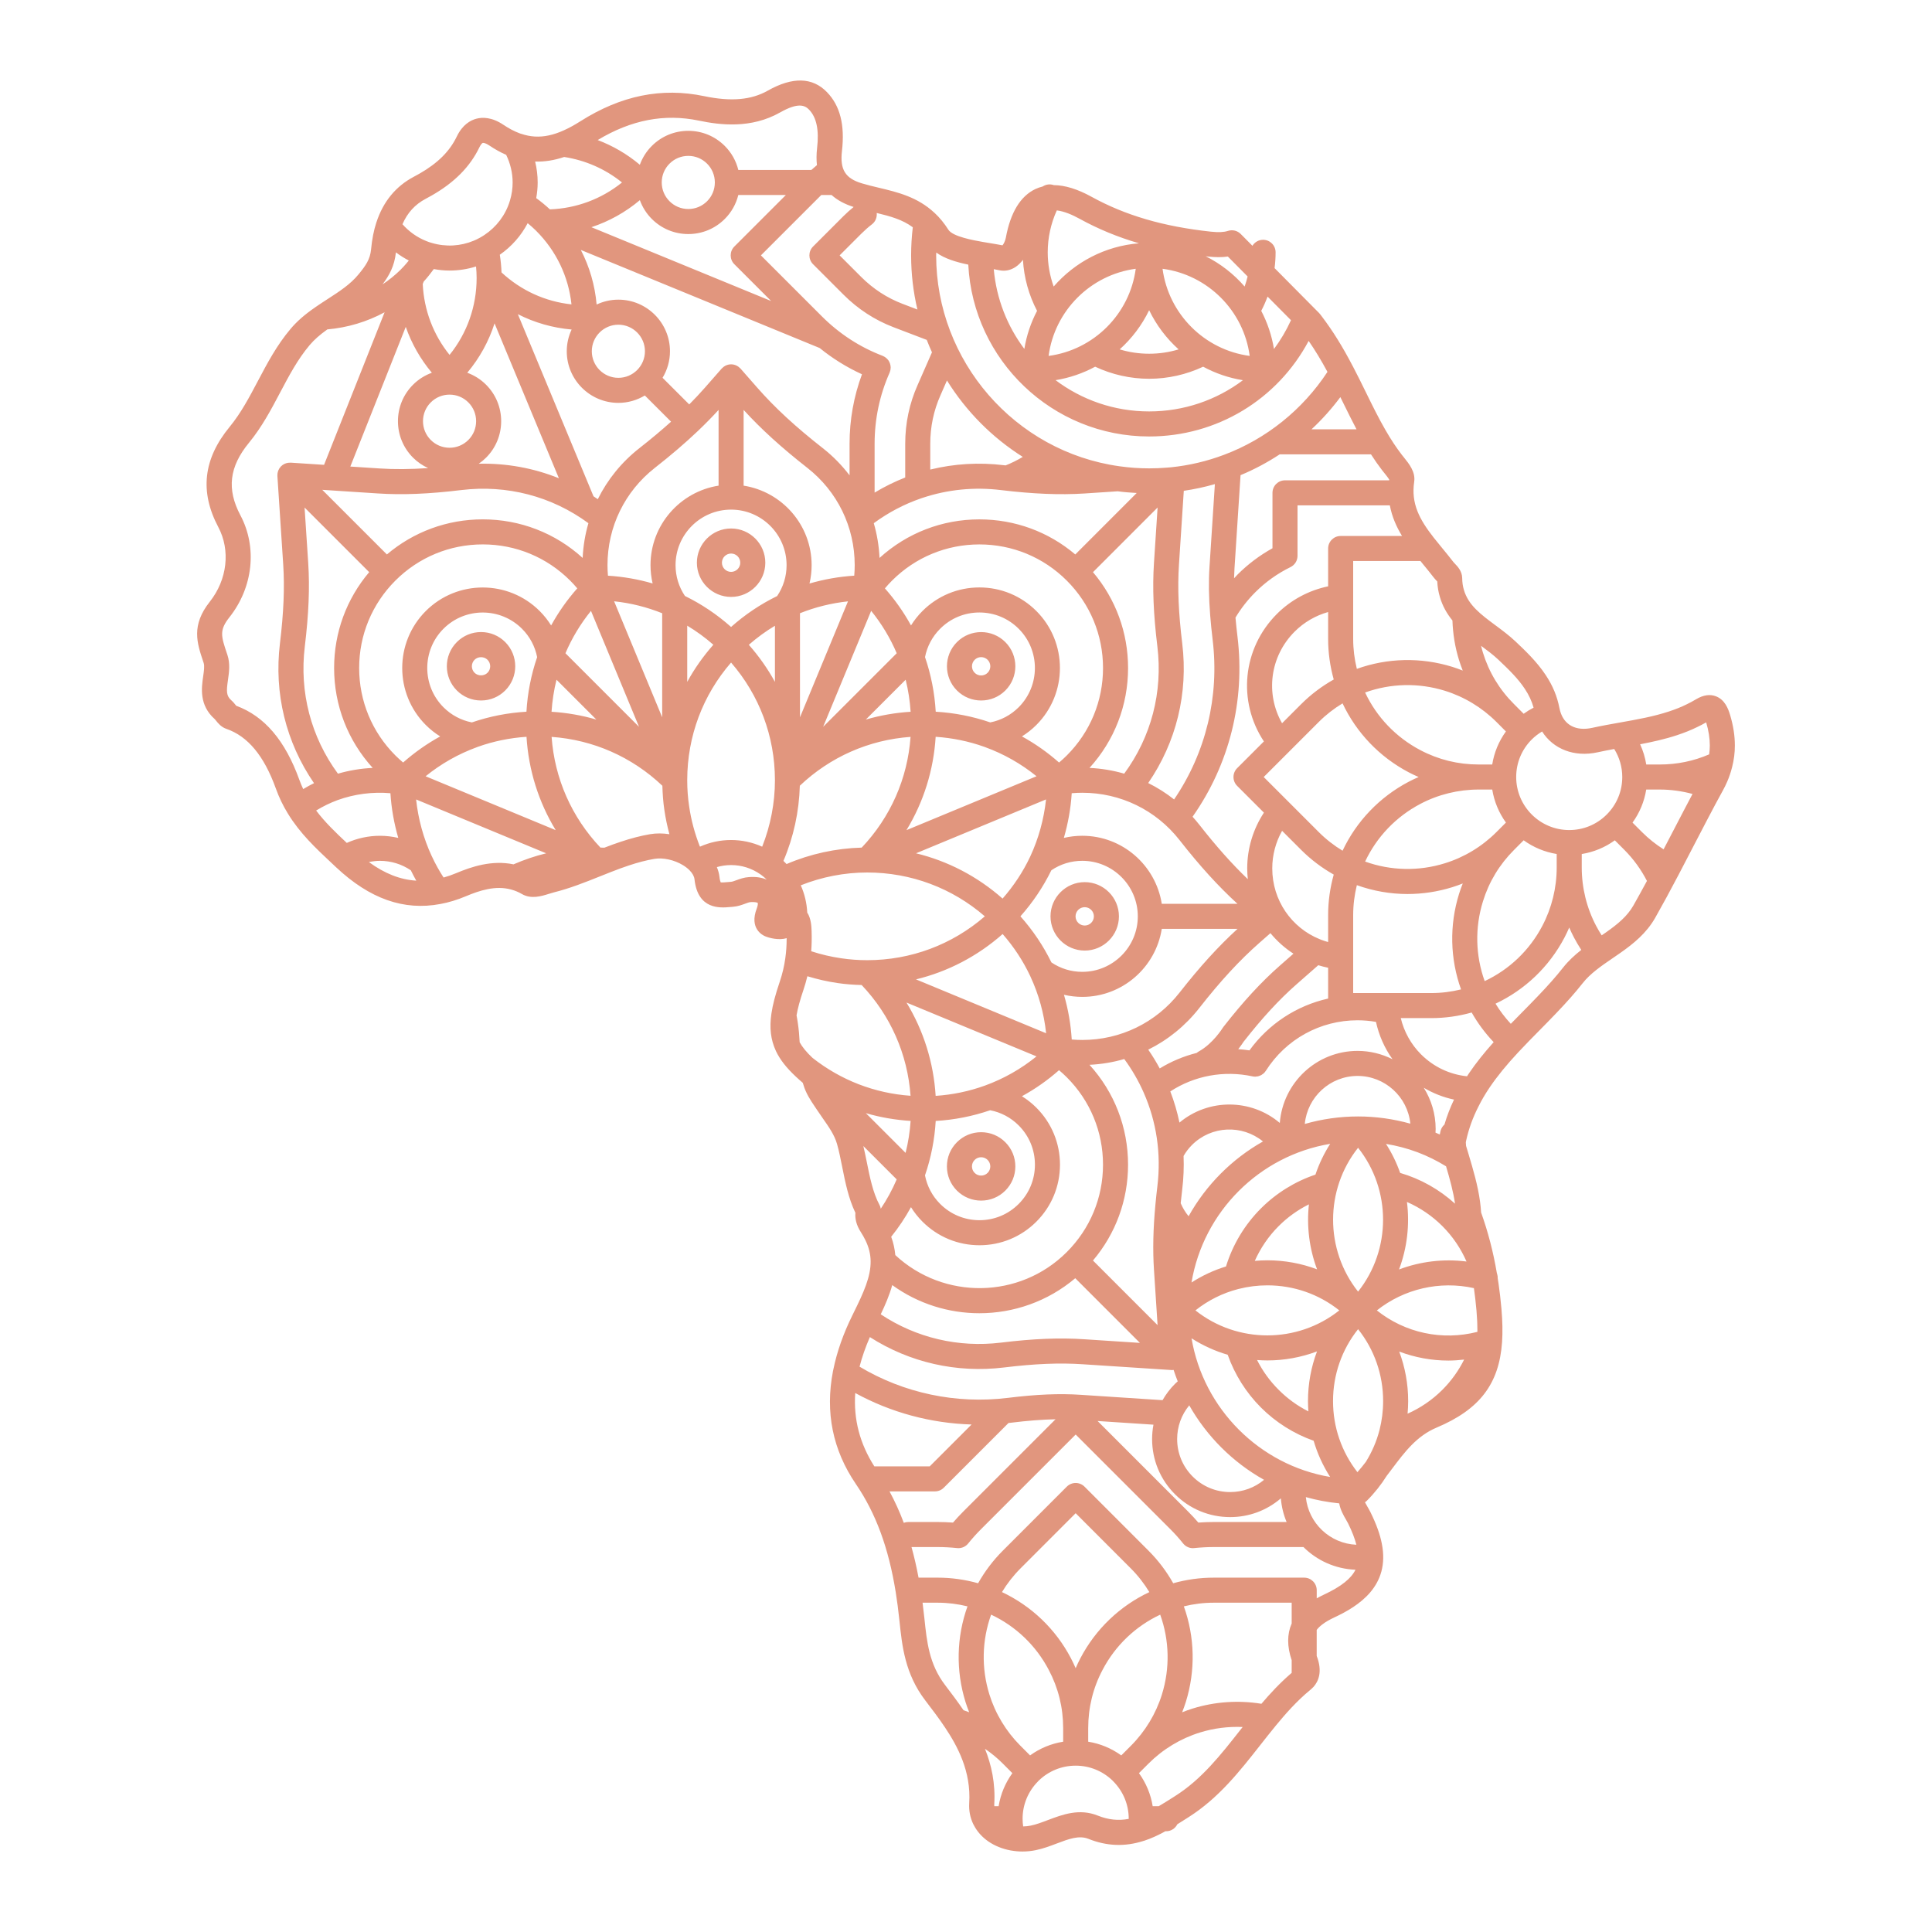 <?xml version="1.0" encoding="utf-8"?>
<!-- Generator: Adobe Illustrator 23.0.3, SVG Export Plug-In . SVG Version: 6.00 Build 0)  -->
<svg version="1.1" id="Capa_1" xmlns="http://www.w3.org/2000/svg" xmlns:xlink="http://www.w3.org/1999/xlink" x="0px" y="0px"
	 viewBox="0 0 1200 1200" enable-background="new 0 0 1200 1200" xml:space="preserve">
<path fill="#E1967E" d="M609.396,745.719c5.442,0,10.885-2.069,15.027-6.211c4.015-4.014,6.227-9.351,6.227-15.029
	c0-5.678-2.213-11.015-6.228-15.029c-4.012-4.01-9.349-6.221-15.026-6.221s-11.013,2.211-15.027,6.225
	c-4.014,4.01-6.225,9.348-6.225,15.026c0,5.678,2.211,11.015,6.227,15.032C598.513,743.649,603.955,745.722,609.396,745.719z
	 M605.367,720.451c1.077-1.077,2.508-1.668,4.029-1.668c1.522,0,2.952,0.591,4.027,1.668c0.002,0,0.002,0,0.003,0.003
	c1.075,1.073,1.668,2.501,1.668,4.024c0,1.523-0.594,2.954-1.669,4.031c-2.221,2.221-5.838,2.221-8.056,0
	c-1.077-1.077-1.669-2.508-1.669-4.031C603.7,722.956,604.292,721.528,605.367,720.451z M694.989,569.166
	c0-11.721-9.533-21.254-21.252-21.254c-11.719,0-21.252,9.533-21.252,21.254s9.533,21.254,21.252,21.254
	C685.456,590.42,694.989,580.887,694.989,569.166z M668.04,569.166c0-3.143,2.555-5.698,5.697-5.698
	c3.141,0,5.697,2.555,5.697,5.698c0,3.143-2.555,5.698-5.697,5.698C670.595,574.865,668.04,572.309,668.04,569.166z
	 M594.383,398.822c-8.287,8.284-8.287,21.77,0,30.054c4.142,4.145,9.586,6.215,15.027,6.215c5.442,0,10.885-2.069,15.027-6.215
	c8.287-8.284,8.287-21.77,0-30.054C616.153,390.531,602.667,390.531,594.383,398.822z M613.439,417.878
	c-2.221,2.221-5.837,2.221-8.058,0s-2.221-5.837,0-8.058c1.111-1.111,2.571-1.664,4.029-1.664s2.918,0.554,4.029,1.664
	C615.66,412.042,615.66,415.657,613.439,417.878z M454.098,328.255c-11.719,0-21.252,9.533-21.252,21.254
	c0,11.717,9.533,21.25,21.252,21.25c11.719,0,21.252-9.533,21.252-21.25C475.35,337.788,465.817,328.255,454.098,328.255z
	 M454.098,355.204c-3.141,0-5.697-2.555-5.697-5.695c0-3.143,2.555-5.698,5.697-5.698s5.697,2.555,5.697,5.698
	C459.794,352.648,457.239,355.204,454.098,355.204z M298.779,392.584c-5.676,0-11.013,2.211-15.029,6.225
	c-8.282,8.287-8.282,21.767,0,30.054c0,0,0,0,0.002,0c4.014,4.014,9.351,6.225,15.027,6.225c5.678,0,11.015-2.211,15.027-6.225
	c8.288-8.284,8.288-21.77,0.002-30.054C309.794,394.795,304.457,392.584,298.779,392.584z M302.806,417.865
	c-2.15,2.15-5.904,2.154-8.055,0c-2.221-2.221-2.221-5.837-0.002-8.058c2.154-2.157,5.904-2.154,8.058,0
	C305.029,412.028,305.029,415.643,302.806,417.865z M1075.859,476.43c1.106-4.381,1.71-8.808,1.69-13.378
	c0-6.046-0.942-12.17-2.866-18.685c-1.279-4.412-3.437-9.749-8.811-11.856c-3.776-1.479-7.974-0.854-12.463,1.847
	c-2.115,1.263-4.016,2.285-5.963,3.197c-3.15,1.563-6.664,2.974-10.742,4.321c-9.663,3.193-19.696,4.973-30.318,6.856
	c-5.703,1.009-11.601,2.056-17.416,3.339c-10.051,2.22-17.498-1.711-19.944-10.474c-0.002-0.005-0.002-0.01-0.003-0.015
	c-0.003-0.01-0.01-0.019-0.013-0.029c0,0,0-0.001-0.001-0.002c-0.145-0.533-0.299-1.084-0.419-1.769
	c-1.389-7.278-4.179-13.993-8.507-20.481c-5.484-8.328-12.818-15.265-18.712-20.839c-3.97-3.754-8.316-6.978-12.521-10.097
	c-9.049-6.711-16.864-12.507-19.598-21.993c-0.682-2.269-1.026-4.659-1.055-7.379c-0.081-4.253-2.834-7.119-4.48-8.831
	c-0.307-0.321-0.628-0.625-0.871-0.945c-0.063-0.081-0.125-0.162-0.191-0.24c-0.052-0.068-0.108-0.138-0.165-0.209
	c-2.157-2.812-4.429-5.577-6.703-8.338c-1.771-2.154-3.543-4.304-5.253-6.481c-8.981-11.447-14.146-21.247-12.146-34.723
	c0.9-6.117-3.19-11.174-6.476-15.238c-0.439-0.543-0.864-1.067-1.249-1.566c-3.423-4.436-6.74-9.456-10.139-15.353
	c-4.264-7.376-8.058-15.107-12.073-23.289c-2.577-5.253-5.192-10.58-7.992-15.934c-0.066-0.128-0.137-0.253-0.211-0.378
	c-6.316-12.136-12.406-21.939-19.218-30.912l-1.141-1.489c-0.186-0.24-0.385-0.466-0.596-0.679l-2.681-2.703
	c-0.042-0.042-0.082-0.084-0.125-0.126l-24.816-25.027c0.407-3.246,0.635-6.523,0.635-9.821c0-4.294-3.482-7.778-7.778-7.778
	c-2.806,0-5.243,1.501-6.611,3.728l-7.272-7.333c-2.079-2.096-5.158-2.832-7.962-1.911c-2.479,0.82-5.837,0.969-10.519,0.479
	c-29.595-3.197-53.195-10.1-74.275-21.723c-8.635-4.751-16.45-7.147-23.37-7.192c-2.344-0.84-4.889-0.475-6.896,0.858
	c-1.542,0.392-3.048,0.877-4.478,1.554c-9.324,4.422-15.507,14.573-18.379,30.166c-0.397,2.157-1.374,3.95-2.09,4.821
	c-2.623-0.516-5.418-0.979-8.269-1.452l-3.977-0.665c-5.58-0.982-18.648-3.285-21.355-7.555c-2.508-3.973-5.389-7.491-8.552-10.441
	c-0.015-0.014-0.03-0.024-0.045-0.038c-0.028-0.026-0.059-0.048-0.088-0.073c-10.561-9.827-22.736-12.742-34.513-15.549
	c-3.639-0.868-7.074-1.688-10.483-2.711c-10.382-3.096-13.751-8.547-12.438-20.096c1.885-16.207-1.158-28.167-9.28-36.539
	c-8.996-9.337-21.353-9.675-36.754-0.989c-10.293,5.847-22.869,6.941-39.576,3.437c-26.451-5.516-51.605-0.405-76.895,15.63
	c-14.531,9.216-25.482,11.548-36.597,7.805c-0.184-0.061-0.371-0.115-0.562-0.162c-0.181-0.057-0.37-0.122-0.584-0.203
	c-3.285-1.225-6.642-2.988-9.972-5.236c-7.307-4.945-13.248-4.79-16.941-3.791c-3.55,0.959-8.524,3.649-12.057,11.008
	c-4.459,9.263-11.873,16.626-23.259,23.127c-1.151,0.641-2.338,1.286-3.438,1.887c-11.211,5.917-19.01,15.422-23.199,28.209
	c-0.015,0.04-0.03,0.079-0.044,0.12c-0.027,0.084-0.063,0.16-0.09,0.244c-1.571,4.854-2.621,10.235-3.212,16.447
	c-0.619,6.427-3.354,10.181-7.786,15.596c-5.074,6.208-11.91,10.63-19.147,15.309c-2.528,1.637-5.062,3.278-7.503,4.973
	c-0.119,0.081-0.215,0.159-0.333,0.241c-0.001,0.001-0.003,0.002-0.004,0.003c-6.522,4.501-11.25,8.634-15.245,13.361
	c-8.556,10.134-14.516,21.423-20.28,32.34c-5.413,10.249-10.524,19.927-17.529,28.468c-16.401,19.917-18.72,40.286-7.087,62.273
	c7.67,14.448,5.599,32.654-5.276,46.383c-11.635,14.685-7.962,25.615-4.075,37.191l0.262,0.78c0.636,1.921,0.186,5.04-0.292,8.348
	c-1.031,7.147-2.591,17.952,7.202,26.604c0.279,0.267,0.518,0.604,0.773,0.925c1.276,1.597,3.202,4.01,6.463,5.121
	c13.329,4.605,23.367,16.71,30.681,36.988c1.98,5.536,4.448,10.671,7.531,15.677c7.503,12.281,17.341,21.504,26.856,30.422
	l3.04,2.853c20.915,19.664,42.121,27.114,64.761,22.834c5.195-0.945,10.524-2.566,15.834-4.807
	c8.493-3.578,18.482-6.876,28.233-4.152c2.287,0.618,4.498,1.543,6.544,2.731c5.781,3.383,12.219,1.367,16.913-0.108
	c1.031-0.321,2.056-0.648,3.038-0.895c10.029-2.505,19.53-6.309,28.718-9.989c2.252-0.901,4.502-1.803,6.775-2.69
	c4.255-1.671,7.702-2.93,10.897-3.98c5.734-1.921,10.953-3.274,15.947-4.132c5.411-0.925,12.416,0.614,17.812,3.902
	c1.63,1.006,3.004,2.073,4.076,3.167c1.845,1.89,2.883,3.788,3.084,5.631c2.052,19.019,16.099,17.753,22.098,17.203l1.806-0.152
	c2.927-0.219,5.475-1.161,7.525-1.914c1.251-0.463,2.544-0.938,3.352-0.992c2.969-0.226,4.313,0.358,4.493,0.5
	c0.098,0.233,0.199,1.36-0.604,3.447c-4.758,12.403,3.533,16.578,5.182,17.267c2.456,1.047,8.424,2.664,13.388,1.192
	c0,4.375-0.273,8.436-0.832,12.352c-0.675,4.983-1.808,9.79-3.464,14.695c-2.792,8.254-4.385,14.35-5.165,19.738
	c-1.328,8.914-0.453,16.283,2.745,23.189c0.022,0.052,0.042,0.103,0.065,0.154c0.015,0.031,0.026,0.063,0.041,0.095
	c2.491,5.222,6.394,10.225,12.259,15.718c1.317,1.246,2.756,2.532,4.361,3.899c0.069,0.303,0.201,0.581,0.282,0.88
	c0.04,0.112,0.063,0.229,0.109,0.339c1.471,5.151,4.481,9.721,6.994,13.421c0.488,0.719,0.959,1.414,1.401,2.093
	c1.187,1.809,2.434,3.592,3.681,5.374c3.718,5.31,7.231,10.33,8.789,15.826c1.252,4.392,2.209,9.189,3.222,14.266
	c1.921,9.614,3.899,19.529,8.21,28.562c-0.289,3.244,0.38,7.363,3.433,12.058c1.065,1.657,1.984,3.287,2.762,4.897
	c0.008,0.016,0.016,0.032,0.023,0.047c2.123,4.333,3.185,8.588,3.242,13.002c0.113,9.702-4.323,19.438-10.588,32.104l-0.071,0.145
	c-0.004,0.008-0.008,0.015-0.011,0.023l-0.732,1.496c-5.625,11.415-9.49,22.492-11.699,33.226c-0.132,0.434-0.231,0.868-0.285,1.31
	c-4.929,25.492-0.203,48.986,14.227,70.14c12.431,18.253,20.295,39.594,24.743,67.168c0.851,5.29,1.614,11.147,2.329,17.888
	c1.595,15.397,3.406,32.85,16.011,49.316c4.353,5.678,8.571,11.245,12.352,16.933c7.616,11.437,16.2,27.097,14.956,46.862
	c-0.28,4.618,0.567,9.017,2.517,13.071c0.118,0.246,0.248,0.486,0.39,0.712c4.151,8.017,12.421,13.692,22.864,15.633
	c0.024,0.004,0.048,0.005,0.072,0.01c0.08,0.014,0.16,0.021,0.241,0.032c2.323,0.403,4.658,0.616,6.991,0.616
	c2.731,0,5.459-0.273,8.159-0.824c4.603-0.922,8.919-2.555,13.091-4.135c7.447-2.822,13.879-5.263,19.723-2.903
	c11.43,4.568,22.603,4.976,34.115,1.31c0.097-0.023,0.19-0.054,0.285-0.081c0.106-0.035,0.211-0.056,0.317-0.091
	c4.129-1.347,8.361-3.264,13.092-5.87h0.463c3.049,0,5.661-1.772,6.936-4.327c2.037-1.262,4.052-2.543,6.028-3.805l1.131-0.722
	c18.568-11.808,31.671-28.491,44.342-44.628c3.232-4.115,6.465-8.234,9.79-12.268c5.437-6.606,12.804-15.11,21.448-22.172
	c0.474-0.368,0.883-0.8,1.298-1.224c0.124-0.115,0.251-0.224,0.367-0.346c0.051-0.057,0.118-0.102,0.168-0.159
	c3.025-3.357,5.794-9.453,1.998-19.216v-16.186c0.933-1.236,2.202-2.452,3.853-3.659c1.772-1.337,4.086-2.674,7.035-4.064
	c15.211-7.089,34.823-19.556,29.555-45.843c-1.095-5.749-3.393-12.126-7.033-19.525c-0.564-1.138-1.246-2.319-1.944-3.514
	c-0.434-0.742-1.029-1.762-1.49-2.665c0.431-0.285,0.837-0.613,1.208-0.984c4.739-4.738,8.844-9.937,12.322-15.475
	c1.121-1.458,2.232-2.925,3.34-4.398c7.881-10.468,15.326-20.356,27.622-25.527c26.687-11.231,38.847-27.097,40.659-53.057
	c0.424-6.12,0.295-12.949-0.393-20.893c-0.48-5.424-1.068-10.512-1.77-15.323c-0.167-1.145-0.349-2.271-0.53-3.399
	c0.019-0.85-0.048-1.699-0.304-2.514c-0.074-0.305-0.176-0.601-0.254-0.906c-2.246-13.147-5.438-25.446-9.762-37.528
	c-0.125-2.069-0.339-4.27-0.657-6.704c-1.36-10.104-4.259-19.846-7.103-29.413c-0.552-1.742-1.079-3.48-1.58-5.222l-0.154-2.15
	c0.005-0.034,0.01-0.071,0.015-0.105c0.037-0.257,0.068-0.516,0.133-0.814c1.639-7.447,4.113-14.357,7.611-21.22
	c1.992-4.048,4.326-8.031,7.128-12.166c4.686-6.893,10.326-13.814,17.75-21.78c4.208-4.513,8.667-9.03,12.98-13.402
	c3.501-3.548,7-7.096,10.416-10.681c6.763-7.052,12.019-13.01,16.54-18.756c4.75-6.036,11.535-10.674,18.719-15.583
	c1.597-1.094,3.193-2.184,4.768-3.291c7.943-5.573,16.052-12.062,21.556-21.72c4.763-8.422,9.472-17.088,14.389-26.479
	c2.959-5.624,5.884-11.272,8.809-16.923c2.883-5.567,5.766-11.137,8.694-16.703c4.002-7.67,7.131-13.527,10.141-18.979
	c1.025-1.853,1.946-3.737,2.706-5.523c1.312-2.997,2.275-5.996,3.038-9.014C1075.856,476.444,1075.857,476.437,1075.859,476.43z
	 M1041.585,456.649c4.777-1.58,8.953-3.264,12.61-5.081c1.772-0.827,3.595-1.779,5.541-2.893c0.005,0.02,0.01,0.041,0.017,0.061
	c1.507,5.104,2.24,9.79,2.24,14.32c0,0.013,0,0.027,0,0.04c0.009,1.842-0.158,3.654-0.409,5.456
	c-9.638,4.168-19.945,6.292-30.702,6.292h-8.359c-0.707-4.35-1.979-8.579-3.816-12.559
	C1026.338,460.831,1034.042,459.139,1041.585,456.649z M992.321,467.262c3.378-0.744,6.837-1.405,10.295-2.041
	c3.231,5.171,5.002,11.2,5.002,17.397c0,8.801-3.426,17.075-9.65,23.296c-6.218,6.222-14.49,9.648-23.293,9.648
	c-18.165,0-32.944-14.779-32.944-32.944c0-8.791,3.423-17.06,9.638-23.28c0.005-0.005,0.01-0.011,0.015-0.016
	c1.933-1.935,4.113-3.593,6.439-4.982C964.738,465.26,977.814,470.456,992.321,467.262z M561.356,945.851
	c-2.566-6.884-5.537-13.344-8.858-19.522h28.2c2.063,0,4.041-0.82,5.499-2.279l40.217-40.217c0.476-0.054,0.952-0.085,1.428-0.143
	c10.374-1.283,19.468-1.99,27.763-2.152l-57.169,57.167c-2.311,2.312-4.461,4.625-6.508,7.001c-3.231-0.24-6.421-0.361-9.528-0.361
	h-18.354C563.095,945.344,562.197,945.539,561.356,945.851z M540.295,830.493c24.656,15.773,53.889,22.474,83.354,18.869
	c19.073-2.329,34.595-2.967,48.847-1.998l55.101,3.595c0.169,0.01,0.338,0.017,0.506,0.017c0.285,0,0.562-0.052,0.843-0.083
	c0.781,2.396,1.64,4.757,2.565,7.087c-0.574,0.521-1.165,1.015-1.717,1.567c-3.059,3.058-5.614,6.477-7.72,10.125l-50.787-3.329
	c-13.115-0.895-27.528-0.294-45.348,1.907c-32.091,3.94-64.564-2.941-92.055-19.384C535.414,842.905,537.55,836.785,540.295,830.493
	z M546.312,748.487c-4.127-7.646-6.068-17.375-7.947-26.783c-0.654-3.274-1.36-6.589-2.125-9.871l20.711,20.712
	c-2.72,6.379-6.028,12.456-9.885,18.199C546.92,749.965,546.695,749.199,546.312,748.487z M454.084,521.75
	c-6.686,0-13.232,1.414-19.227,4.091c-0.06-0.044-0.125-0.086-0.186-0.129c-3.143-7.983-5.395-16.338-6.635-24.926
	c-0.789-5.237-1.188-10.666-1.191-16.138c0-0.016,0.005-0.03,0.005-0.046v-0.291c0.065-27.048,9.687-52.581,27.23-72.79
	c17.579,20.246,27.211,45.835,27.244,72.946v0.135c0,0.009,0.003,0.019,0.003,0.028c-0.003,14.089-2.749,28.186-7.923,41.26
	C467.375,523.186,460.836,521.75,454.084,521.75z M255.168,540.562c1.061,2.179,2.19,4.32,3.377,6.425
	c-9.943-0.593-19.599-4.376-29.426-11.549c2.246-0.452,4.525-0.76,6.842-0.76C242.896,534.68,249.491,536.724,255.168,540.562z
	 M209.899,480.544c-16.743-22.766-24.039-50.631-20.573-79.055c2.427-20.055,3.099-36.502,2.117-51.774l-2.265-34.473l40.132,40.132
	c-14.09,16.637-21.787,37.491-21.787,59.54c0,23.162,8.477,45.021,23.958,62.047C224.181,477.311,216.948,478.488,209.899,480.544z
	 M245.918,156.745c2.507,1.922,5.187,3.605,7.995,5.064c-1.05,1.271-2.081,2.552-3.236,3.775c-0.495,0.55-1.019,1.073-1.543,1.597
	c-0.137,0.135-0.268,0.277-0.393,0.422c-3.447,3.391-7.197,6.399-11.164,9.047C241.728,171.157,244.993,165.314,245.918,156.745z
	 M397.429,124.324c1.58,4.327,4.064,8.307,7.418,11.661c6.054,6.056,14.106,9.391,22.668,9.391c8.561,0,16.612-3.335,22.665-9.391
	c4.17-4.169,7.013-9.295,8.402-14.874h29.543l-32.006,32.006c-3.038,3.038-3.038,7.96,0,10.998l22.857,22.856l-111.645-45.856
	C378.265,137.516,388.457,131.859,397.429,124.324z M444.002,113.446c-0.033,4.361-1.735,8.455-4.822,11.541
	c-3.116,3.116-7.26,4.834-11.665,4.834c-4.407,0-8.551-1.718-11.668-4.834c-3.116-3.116-4.832-7.258-4.832-11.667
	c0-4.409,1.717-8.551,4.834-11.667c3.116-3.116,7.26-4.834,11.667-4.834c4.405,0,8.549,1.718,11.665,4.834c0.002,0,0.002,0,0.002,0
	c3.089,3.089,4.792,7.189,4.821,11.554c-0.001,0.043-0.013,0.083-0.013,0.126C443.991,113.372,444.001,113.408,444.002,113.446z
	 M516.49,121.112c3.561,3.2,8.132,5.689,13.719,7.446c-2.114,1.729-4.234,3.593-6.329,5.689l-18.871,18.871
	c-3.038,3.038-3.038,7.96,0,10.998l18.871,18.871c8.986,8.986,19.456,15.802,31.121,20.255l20.624,7.872
	c1,2.61,2.096,5.174,3.238,7.714l-8.926,20.345c-5.102,11.454-7.69,23.718-7.69,36.458v20.953
	c-6.559,2.566-12.912,5.706-19.012,9.384V275.63c0-15.373,3.136-30.237,9.32-44.168c0.02-0.044,0.026-0.093,0.044-0.137
	c0.056-0.132,0.084-0.276,0.133-0.411c0.125-0.35,0.255-0.698,0.329-1.06c0.047-0.227,0.047-0.468,0.074-0.702
	c0.031-0.282,0.089-0.561,0.089-0.846v-0.034c0-0.729-0.133-1.42-0.32-2.089c-0.044-0.158-0.09-0.309-0.144-0.463
	c-0.226-0.646-0.508-1.265-0.888-1.82c-0.04-0.059-0.094-0.106-0.136-0.164c-0.357-0.492-0.776-0.927-1.236-1.322
	c-0.148-0.128-0.29-0.251-0.448-0.368c-0.521-0.384-1.08-0.715-1.689-0.96c-0.052-0.021-0.091-0.062-0.143-0.082
	c-14.177-5.408-26.89-13.679-37.787-24.572l-37.814-37.815l37.503-37.505H516.49z M832.524,246.65
	c0.654,1.328,1.317,2.663,1.964,3.983c2.703,5.508,5.322,10.805,8.065,16.008h-27.927
	C821.162,260.542,827.164,253.857,832.524,246.65z M794.859,282.196h56.684c2.244,3.492,4.498,6.738,6.812,9.739
	c0.456,0.587,0.952,1.202,1.463,1.836c0.895,1.104,2.464,3.045,3.05,4.135c-0.019,0.147-0.025,0.286-0.043,0.432h-64.689
	c-4.296,0-7.778,3.484-7.778,7.778v34.419c-7.965,4.409-15.24,9.888-21.676,16.325c-0.757,0.756-1.453,1.555-2.182,2.331
	c0.055-2.103,0.134-4.174,0.266-6.182l3.76-57.876C779.039,291.595,787.181,287.249,794.859,282.196z M776.054,652.408
	c-2.316-0.35-4.634-0.591-6.951-0.745c1.652-2.11,2.766-3.78,3.258-4.55c11.646-14.87,22.103-26.22,32.878-35.692l13.563-11.908
	c2,0.619,4.038,1.15,6.124,1.575v19.134C805.405,624.601,788.048,635.887,776.054,652.408z M875.99,697.929
	c-10.493-2.928-21.393-4.48-32.466-4.48c-11.478,0-22.572,1.647-33.095,4.66c1.577-16.707,15.672-29.823,32.784-29.823
	C860.265,668.285,874.33,681.307,875.99,697.929z M910.881,783.553c-14.286-1.815-28.663-0.068-41.917,4.936
	c5.053-13.429,6.695-27.849,4.923-41.929c8.134,3.562,15.608,8.61,21.997,14.997C902.27,767.944,907.317,775.418,910.881,783.553z
	 M293.087,448.708c-6.681-1.314-12.749-4.526-17.624-9.4c-13.449-13.452-13.449-35.337,0-48.79
	c13.437-13.439,35.314-13.422,48.765,0.024c4.876,4.878,8.085,10.943,9.398,17.621c-3.715,10.835-5.967,22.21-6.643,33.891
	C315.303,442.732,303.926,444.987,293.087,448.708z M250.389,473.615c-1.676-1.412-3.289-2.883-4.82-4.412
	c-14.502-14.502-22.489-33.785-22.489-54.289c0-20.508,7.987-39.787,22.489-54.289c14.504-14.502,33.783-22.489,54.289-22.489
	s39.785,7.987,54.289,22.493c1.525,1.523,2.995,3.134,4.407,4.809c-6.306,7.128-11.736,14.849-16.232,23.04
	c-2-3.201-4.362-6.201-7.096-8.934c-19.515-19.515-51.258-19.522-70.763-0.024c-19.514,19.515-19.514,51.271,0.002,70.786
	c2.736,2.737,5.741,5.099,8.947,7.1C265.23,461.897,257.516,467.32,250.389,473.615z M279.228,245.107
	c4.405,0,8.549,1.718,11.667,4.834c3.116,3.116,4.832,7.258,4.832,11.667s-1.717,8.551-4.832,11.667c0,0,0,0-0.002,0
	c-3.116,3.116-7.26,4.834-11.665,4.834c-4.407,0-8.551-1.718-11.668-4.834c-3.116-3.116-4.832-7.258-4.832-11.667
	s1.717-8.551,4.834-11.667C270.677,246.825,274.821,245.107,279.228,245.107z M301.895,238.943
	c-3.355-3.356-7.336-5.841-11.664-7.422c7.647-9.113,13.359-19.497,16.944-30.674l39.959,96.2
	c-15.684-6.323-32.538-9.413-49.768-9.023c1.601-1.105,3.123-2.347,4.528-3.752c0,0,0,0,0.002,0
	c6.053-6.053,9.388-14.104,9.388-22.665C311.283,253.043,307.947,244.995,301.895,238.943z M509.12,216.168
	c8.068,6.556,16.859,11.996,26.269,16.297c-5.104,13.782-7.71,28.263-7.71,43.165v19.615c-4.746-6.233-10.299-11.932-16.648-16.904
	c-16.842-13.189-29.761-25.112-40.654-37.528l-10.433-11.889c-0.05-0.057-0.116-0.095-0.168-0.15
	c-0.295-0.316-0.619-0.599-0.962-0.863c-0.044-0.032-0.082-0.073-0.126-0.104c-1.289-0.949-2.867-1.529-4.591-1.529
	c-1.724,0-3.302,0.579-4.591,1.529c-0.045,0.031-0.082,0.072-0.126,0.104c-0.343,0.264-0.667,0.547-0.962,0.863
	c-0.052,0.055-0.117,0.093-0.168,0.15l-10.431,11.889c-3.06,3.487-6.303,6.936-9.725,10.384l-16.567-16.547
	c2.906-4.822,4.609-10.447,4.609-16.475c0-17.675-14.381-32.053-32.056-32.053c-4.829,0-9.394,1.104-13.505,3.024
	c-1.043-11.954-4.385-23.425-9.809-33.91L509.12,216.168z M719.007,315.229l-2.26,34.523c-1.004,15.285-0.331,31.729,2.115,51.747
	c3.462,28.404-3.843,56.261-20.601,79.039c-6.935-2.023-14.16-3.223-21.548-3.575c15.477-17.019,23.952-38.876,23.952-62.035
	c0-22.051-7.698-42.906-21.789-59.543L719.007,315.229z M732.655,521.825c12.552,16.026,24.083,28.699,35.979,39.564h-47.035
	c-3.756-23.911-24.439-42.278-49.387-42.278c-3.9,0-7.724,0.459-11.432,1.323c2.635-9.05,4.295-18.388,4.885-27.753
	c2.192-0.188,4.379-0.289,6.546-0.289C695.978,492.391,718.008,503.12,732.655,521.825z M804.134,392.303
	c5.805-5.804,12.997-9.969,20.793-12.16v16.751c0,8.547,1.198,16.971,3.479,25.151c-7.386,4.16-14.189,9.271-20.24,15.325
	l-11.853,11.853C785.903,430.948,788.691,407.747,804.134,392.303z M819.166,448.368c4.449-4.452,9.396-8.274,14.716-11.504
	c8.608,18.255,22.932,33.271,41.067,42.821c2.018,1.064,4.089,2.025,6.182,2.936c-2.09,0.91-4.157,1.871-6.172,2.934
	c-18.125,9.536-32.452,24.56-41.071,42.842c-5.311-3.23-10.259-7.059-14.724-11.525l-34.252-34.25L819.166,448.368z M796.33,516.036
	l11.835,11.834c6.066,6.069,12.868,11.186,20.242,15.346c-2.282,8.17-3.48,16.593-3.48,25.146v16.759
	c-1.461-0.401-2.891-0.865-4.288-1.396c-0.307-0.155-0.627-0.268-0.949-0.381c-17.475-7.075-29.469-24.095-29.469-43.996
	C790.221,531.135,792.362,523.101,796.33,516.036z M826.203,710.46c-3.87,6.049-6.924,12.469-9.157,19.111
	c-12.661,4.262-24.298,11.444-33.843,20.989c-10.122,10.12-17.55,22.519-21.712,36.061c-7.553,2.31-14.742,5.661-21.417,9.948
	C747.426,752.587,782.219,717.801,826.203,710.46z M843.527,802.253c-20.697-26.068-20.697-63.289,0-89.356
	C864.224,738.964,864.224,776.185,843.527,802.253z M915.468,800.081c0.026,0.18,0.048,0.365,0.074,0.546
	c0.252,1.782,0.483,3.597,0.701,5.441c0.064,0.546,0.128,1.093,0.19,1.646c0.233,2.085,0.452,4.199,0.646,6.391
	c0.188,2.167,0.313,4.201,0.41,6.178c0.028,0.581,0.046,1.143,0.066,1.709c0.052,1.446,0.078,2.842,0.078,4.194
	c0,0.351,0.003,0.707,0,1.052c-21.926,5.62-44.868,0.684-62.445-13.312C872.106,800.505,894.253,795.383,915.468,800.081z
	 M812.665,876.633c-6.776-3.417-12.961-7.887-18.464-13.391c-5.516-5.516-9.991-11.716-13.411-18.509
	c2.129,0.154,4.262,0.257,6.396,0.257c10.461,0,20.915-1.885,30.831-5.605c-3.668,9.738-5.605,20.153-5.606,30.872
	C812.411,872.398,812.514,874.52,812.665,876.633z M818.059,788.404c-9.739-3.669-20.155-5.606-30.873-5.606
	c-2.623,0-5.225,0.132-7.807,0.359c3.56-7.987,8.549-15.328,14.822-21.599c5.521-5.521,11.887-10.078,18.791-13.52
	C811.514,761.618,813.207,775.469,818.059,788.404z M768.996,800.669c0.193-0.03,0.377-0.089,0.565-0.135
	c5.695-1.43,11.601-2.181,17.624-2.181c16.428,0,32.017,5.476,44.682,15.559c-26.068,20.7-63.296,20.7-89.363,0
	C750.372,807.648,759.371,803.169,768.996,800.669z M710.285,678.453c0.034,0.073,0.057,0.147,0.094,0.219
	c7.948,18.019,10.95,37.941,8.484,58.151c-0.465,3.81-0.845,7.455-1.182,11.022c-0.012,0.138-0.034,0.273-0.039,0.412
	c-1.403,15.022-1.697,28.077-0.894,40.347l2.249,34.465l-40.133-40.134c14.093-16.633,21.792-37.485,21.792-59.53
	c0-23.162-8.478-45.018-23.96-62.035c7.406-0.352,14.649-1.556,21.6-3.587C703.08,664.291,707.075,671.22,710.285,678.453z
	 M581.185,696.247c11.545-0.675,22.882-2.903,33.831-6.654c6.71,1.301,12.804,4.519,17.697,9.412
	c6.52,6.519,10.109,15.188,10.105,24.403c-0.002,9.212-3.59,17.871-10.105,24.386c-6.508,6.508-15.159,10.094-24.359,10.094
	c-0.003,0-0.007,0-0.01,0c-9.209-0.003-17.871-3.595-24.395-10.117c-4.901-4.902-8.119-11.008-9.419-17.73
	C578.282,719.122,580.509,707.795,581.185,696.247z M611.766,674.277c-9.877,3.57-20.147,5.692-30.614,6.387
	c-1.285-20.729-7.506-40.507-18.12-57.958l80.765,33.437C634.202,663.921,623.475,670.017,611.766,674.277z M461.875,301.647
	v-47.036c10.858,11.889,23.53,23.42,39.566,35.978c18.703,14.651,29.432,36.681,29.432,60.443c0,2.161-0.1,4.344-0.287,6.53
	c-9.397,0.588-18.746,2.24-27.786,4.869c0.859-3.698,1.316-7.511,1.316-11.399C504.116,326.085,485.766,305.405,461.875,301.647z
	 M404.044,351.031c0,3.877,0.456,7.679,1.31,11.367c-8.961-2.612-18.251-4.234-27.743-4.824c-0.187-2.188-0.288-4.374-0.288-6.543
	c0-23.762,10.726-45.792,29.43-60.443c10.053-7.874,18.759-15.338,26.556-22.742c0.08-0.073,0.171-0.126,0.248-0.203
	c0.043-0.043,0.072-0.095,0.114-0.14c4.504-4.292,8.704-8.571,12.65-12.892v47.034C422.41,305.402,404.044,326.083,404.044,351.031z
	 M411.295,380.9v64.62l-29.859-72.05C391.778,374.557,401.8,377.081,411.295,380.9z M615.06,448.698
	c-10.83-3.715-22.196-5.966-33.864-6.644c-0.677-11.692-2.932-23.076-6.653-33.919c1.315-6.671,4.525-12.731,9.397-17.604
	c6.515-6.519,15.177-10.107,24.39-10.107c0.003,0,0.007,0,0.01,0c9.212,0.003,17.873,3.592,24.387,10.107
	c13.437,13.439,13.427,35.314-0.024,48.766C627.821,444.177,621.746,447.39,615.06,448.698z M556.968,405.741l-45.7,45.699
	l29.824-72.034C547.636,387.477,552.955,396.331,556.968,405.741z M526.696,373.513l-29.815,72.011v-64.637
	C506.379,377.084,516.472,374.603,526.696,373.513z M562.518,422.188c1.623,6.472,2.642,13.132,3.087,19.904
	c-9.524,0.591-18.847,2.22-27.836,4.845L562.518,422.188z M581.157,457.645c10.364,0.683,20.459,2.751,30.052,6.166
	c0.259,0.114,0.52,0.21,0.788,0.295c11.457,4.177,22.187,10.243,31.814,18.038l-80.787,33.477
	C573.647,498.162,579.871,478.379,581.157,457.645z M633.804,569.144c7.69-8.64,14.13-18.224,19.215-28.604
	c5.672-3.834,12.263-5.875,19.193-5.875c19.022,0,34.499,15.478,34.499,34.5c0,19.002-15.476,34.463-34.499,34.463
	c-6.914,0-13.487-2.03-19.146-5.84C648.03,587.505,641.581,577.876,633.804,569.144z M649.712,496.533
	c-1.31,12.235-4.627,24.327-9.816,35.467c-4.454,9.497-10.256,18.227-17.176,26.125c-15.56-13.73-33.93-23.302-53.76-28.127
	L649.712,496.533z M622.756,580.143c6.972,7.952,12.727,16.724,17.132,26.107c0.055,0.118,0.097,0.242,0.158,0.358
	c5.131,11.032,8.42,22.879,9.714,35.165l-80.823-33.461C588.79,603.484,607.181,593.898,622.756,580.143z M672.212,645.941
	c-2.163,0-4.347-0.1-6.534-0.289c-0.588-9.503-2.212-18.805-4.828-27.777c3.686,0.853,7.487,1.309,11.363,1.309
	c24.946,0,45.628-18.351,49.386-42.241h47.036c-11.889,10.856-23.422,23.531-35.979,39.564
	C718.008,635.213,695.978,645.941,672.212,645.941z M662.62,360.639c14.502,14.502,22.489,33.781,22.489,54.289
	c0,20.504-7.987,39.783-22.493,54.289c-1.526,1.527-3.137,2.998-4.813,4.41c-7.136-6.305-14.861-11.734-23.053-16.23
	c3.207-2.002,6.213-4.364,8.95-7.102c19.517-19.515,19.527-51.261,0.025-70.763c-9.45-9.452-22.017-14.661-35.383-14.664
	c-0.005,0-0.008,0-0.013,0c-13.368,0-25.936,5.209-35.39,14.664c-2.733,2.732-5.092,5.733-7.092,8.933
	c-4.492-8.181-9.916-15.892-16.213-23.013c1.412-1.676,2.883-3.287,4.41-4.814c14.501-14.502,33.781-22.489,54.286-22.489
	C628.837,338.149,648.118,346.137,662.62,360.639z M384.081,201.678c9.098,0,16.501,7.4,16.501,16.497
	c0,9.098-7.403,16.501-16.501,16.501s-16.499-7.403-16.499-16.501C367.582,209.077,374.983,201.678,384.081,201.678z
	 M384.081,250.231c6.014,0,11.627-1.695,16.441-4.589l16.288,16.267c-5.938,5.338-12.414,10.765-19.65,16.432
	c-11.088,8.687-19.832,19.536-25.862,31.722c-0.888-0.61-1.77-1.231-2.67-1.816l-46.981-113.104
	c10.341,5.259,21.634,8.506,33.402,9.53c-1.92,4.11-3.023,8.674-3.023,13.502C352.026,235.85,366.405,250.231,384.081,250.231z
	 M367.068,379.432l29.842,72.012l-45.702-45.701C355.219,396.34,360.533,387.495,367.068,379.432z M426.85,388.621
	c5.713,3.423,11.14,7.384,16.232,11.844c-6.306,7.133-11.738,14.856-16.232,23.051V388.621z M425.436,370.174
	c-3.809-5.66-5.836-12.234-5.836-19.143c0-19.022,15.476-34.497,34.499-34.497c19.004,0,34.463,15.474,34.463,34.497
	c0,6.929-2.039,13.518-5.869,19.189c-10.383,5.079-19.97,11.52-28.609,19.206C445.352,381.654,435.721,375.208,425.436,370.174z
	 M481.325,388.677v34.858c-4.49-8.188-9.916-15.906-16.214-23.033C470.171,396.072,475.579,392.113,481.325,388.677z
	 M496.786,488.029c18.885-17.916,42.956-28.505,68.775-30.341c-1.837,25.815-12.427,49.888-30.343,68.776
	c-16.038,0.438-31.989,3.918-46.663,10.213c-0.631-0.67-1.28-1.32-1.948-1.951C492.882,520.017,496.349,504.055,496.786,488.029z
	 M538.642,541.921c27.122,0,52.753,9.63,73.053,27.228c-20.303,17.602-45.939,27.237-73.094,27.237
	c-5.467,0-10.904-0.402-16.197-1.198c-6.315-0.92-12.527-2.387-18.545-4.356c0.299-3.999,0.394-8.149,0.238-12.576
	c-0.083-2.54-0.259-7.727-2.71-11.44c-0.284-5.916-1.647-11.632-4.015-16.937C510.425,544.678,524.527,541.921,538.642,541.921z
	 M496.685,647.369c-0.194-4.001-0.555-8.06-1.148-12.004c-0.197-1.561-0.498-3.123-0.791-4.686
	c0.699-4.198,2.061-9.275,4.317-15.944c0.935-2.77,1.733-5.572,2.408-8.382c6.095,1.858,12.335,3.3,18.656,4.22
	c4.909,0.741,9.966,1.103,15.063,1.241c17.929,18.883,28.526,42.964,30.366,68.791c-22.279-1.575-43.184-9.607-60.886-23.54
	C500.873,653.476,498.323,650.351,496.685,647.369z M565.601,696.219c-0.447,6.72-1.49,13.353-3.129,19.849L537.8,691.396
	C546.779,694.021,556.083,695.633,565.601,696.219z M565.828,749.79c2.006,3.218,4.376,6.233,7.122,8.979
	c9.459,9.459,22.027,14.671,35.388,14.674c0.005,0,0.01,0,0.015,0c13.356,0,25.914-5.202,35.359-14.651
	c9.451-9.449,14.658-22.013,14.661-35.381c0.005-13.371-5.202-25.946-14.661-35.405c-2.743-2.744-5.757-5.111-8.971-7.116
	c8.238-4.51,15.945-9.906,23.042-16.182c1.683,1.422,3.294,2.893,4.812,4.41c14.512,14.499,22.505,33.778,22.505,54.286
	c0,20.504-7.992,39.783-22.506,54.286c-29.251,29.243-76.43,29.815-106.504,1.863c-0.36-3.864-1.175-7.643-2.557-11.371
	C558.185,762.4,562.284,756.252,565.828,749.79z M554.19,798.195c16.087,11.645,35.107,17.476,54.131,17.476
	c21.213,0,42.411-7.264,59.538-21.744l40.164,40.166l-34.494-2.252c-15.247-1.03-31.697-0.375-51.767,2.079
	c-26.497,3.249-52.776-2.998-74.719-17.579C549.795,810.587,552.431,804.523,554.19,798.195z M738.661,872.894
	c10.954,19.323,27.066,35.4,46.465,46.252c-5.901,4.917-13.261,7.601-21.038,7.601c-8.801,0-17.073-3.426-23.294-9.648
	c-6.222-6.222-9.648-14.489-9.648-23.276C731.145,886.097,733.796,878.778,738.661,872.894z M740.088,831.251
	c7.061,4.516,14.626,7.93,22.458,10.216c4.344,12.268,11.413,23.532,20.656,32.774c9.231,9.231,20.477,16.295,32.722,20.639
	c2.317,7.942,5.765,15.497,10.251,22.485C782.306,909.988,747.477,875.043,740.088,831.251z M843.123,914.39
	c-9.814-12.568-15.156-27.935-15.156-44.133c0-16.433,5.475-32.022,15.561-44.685c10.085,12.662,15.559,28.252,15.559,44.685
	c0,6.135-0.767,12.152-2.248,17.945c-0.01,0.052-0.03,0.1-0.04,0.153c-1.801,6.974-4.693,13.591-8.499,19.716
	C846.734,910.101,845.004,912.259,843.123,914.39z M869.076,839.485c9.749,3.677,20.089,5.593,30.57,5.593
	c3.243,0,6.499-0.25,9.753-0.616c-3.441,6.9-7.999,13.263-13.516,18.781c-6.273,6.271-13.614,11.262-21.601,14.82
	c0.227-2.582,0.359-5.183,0.359-7.806C874.642,859.575,872.719,849.194,869.076,839.485z M738.26,755.427
	c-2.035-2.451-3.662-5.166-4.907-8.092c0.281-2.805,0.588-5.661,0.95-8.628c0.848-6.949,1.103-13.865,0.836-20.705
	c1.392-2.441,3.123-4.734,5.203-6.817c12.053-12.052,31.2-12.783,44.118-2.203C765.119,719.912,749.086,736.02,738.26,755.427z
	 M713.2,651.957c12.179-6.03,23.022-14.771,31.703-25.855c13.189-16.845,25.116-29.764,37.53-40.658l6.66-5.843
	c4.077,4.937,8.878,9.25,14.3,12.744l-8.418,7.39c-11.599,10.195-22.758,22.307-35.113,38.112c-0.189,0.243-0.365,0.496-0.525,0.763
	c-0.057,0.095-6.007,9.651-14.69,14.425c-0.496,0.273-0.944,0.596-1.354,0.952c-8.046,2.028-15.791,5.247-22.961,9.641
	C718.181,659.632,715.798,655.739,713.2,651.957z M882.214,499.315c11.047-5.833,23.578-8.915,36.235-8.915h8.411
	c1.229,7.568,4.196,14.543,8.505,20.513l-3.669,3.682l-2.278,2.278c-8.944,8.942-19.995,15.62-31.977,19.316
	c-16.301,5.075-33.631,4.662-49.538-1.053C855.084,519.851,867.054,507.292,882.214,499.315z M933.5,452.461l1.847,1.853
	c-4.413,6.103-7.306,13.093-8.5,20.53h-8.399h-0.015c-12.818,0-25.006-3.001-36.234-8.922
	c-15.166-7.987-27.137-20.538-34.306-35.797c15.883-5.723,33.22-6.142,49.554-1.073c11.979,3.72,23.034,10.401,31.963,19.313
	L933.5,452.461z M832.705,332.907c-4.296,0-7.778,3.484-7.778,7.778v23.491c-11.96,2.49-23.063,8.399-31.791,17.129
	c-21.539,21.537-24.513,54.452-8.11,79.205l-16.613,16.613c-1.46,1.458-2.279,3.437-2.279,5.499s0.82,4.041,2.279,5.499
	l16.627,16.626c-6.701,10.22-10.375,22.252-10.375,34.601c0,2.274,0.144,4.513,0.374,6.725c-9.839-9.431-19.587-20.37-30.137-33.843
	c-1.337-1.708-2.742-3.34-4.179-4.936c22.837-32.474,32.742-71.925,27.904-111.858c-0.504-4.148-0.917-8.082-1.246-11.841
	c3.379-5.618,7.481-10.916,12.302-15.735c6.377-6.38,13.738-11.636,21.877-15.626c2.665-1.306,4.355-4.017,4.355-6.984v-31.354
	h57.337c1.317,7.046,4.09,13.287,7.568,19.012H832.705z M751.246,351.993c-0.603,9.109-0.46,18.963,0.425,30.231
	c0.005,0.078,0.01,0.154,0.018,0.23c0.372,4.693,0.86,9.607,1.497,14.855c4.282,35.345-4.21,70.255-23.934,99.23
	c-5.015-3.956-10.398-7.368-16.08-10.179c17.409-25.336,24.909-55.753,21.132-86.745c-2.326-19.033-2.972-34.554-2.034-48.847
	l3.006-45.917c6.549-0.961,12.998-2.344,19.305-4.159L751.246,351.993z M667.877,344.384c-16.639-14.093-37.496-21.79-59.546-21.79
	c-23.156,0-45.011,8.47-62.03,23.942c-0.352-7.395-1.554-14.626-3.581-21.568c9.052-6.656,18.908-11.818,29.285-15.404
	c0.395-0.105,0.785-0.22,1.153-0.383c15.399-5.13,31.908-6.823,48.62-4.776c20.033,2.407,36.478,3.079,51.772,2.11l20.686-1.37
	c3.863,0.528,7.813,0.849,11.797,1.057L667.877,344.384z M624.614,289.069c-0.327-0.039-0.636-0.068-0.965-0.108
	c-15.625-1.911-31.094-0.936-45.846,2.699v-16.03c0-10.543,2.133-20.68,6.362-30.166l4.013-9.145
	c11.871,19.111,27.979,35.408,47.092,47.469C631.852,285.847,628.291,287.602,624.614,289.069z M327.748,138.619
	c1.695,1.399,3.352,2.858,4.931,4.411l0.412,0.412c0.002,0.002,0.004,0.003,0.005,0.005c12.423,12.426,20.025,28.386,21.861,45.608
	c-16.283-1.732-31.382-8.649-43.454-19.852c-0.137-3.653-0.483-7.32-1.07-10.979C317.693,153.179,323.663,146.444,327.748,138.619z
	 M295.678,165.506c0.226,2.376,0.362,4.765,0.362,7.181c0,17.584-5.914,34.257-16.803,47.743
	c-10.095-12.498-15.902-27.825-16.667-44.011l0.611-1.539c2.233-2.456,4.302-5.054,6.249-7.752c3.217,0.591,6.493,0.923,9.81,0.923
	C284.882,168.052,290.401,167.175,295.678,165.506z M268.232,231.518c-4.331,1.581-8.315,4.067-11.67,7.424
	c-6.054,6.053-9.39,14.101-9.39,22.665c0,8.564,3.335,16.612,9.388,22.665c2.747,2.747,5.919,4.902,9.349,6.472
	c-11.031,0.76-20.907,0.834-30.219,0.219l-18.093-1.18l34.426-86.751C255.637,213.37,261.095,223.014,268.232,231.518z
	 M234.67,306.485c15.243,1.009,31.692,0.344,51.757-2.093c28.42-3.45,56.278,3.838,79.049,20.574
	c-2.027,6.941-3.229,14.171-3.581,21.564c-17.02-15.478-38.877-23.95-62.037-23.95c-22.052,0-42.911,7.699-59.55,21.795
	l-40.141-40.141L234.67,306.485z M296.15,464.117c0.247-0.08,0.487-0.171,0.724-0.275c9.621-3.434,19.748-5.512,30.146-6.197
	c1.286,20.732,7.509,40.512,18.129,57.966l-80.8-33.454C273.971,474.361,284.698,468.295,296.15,464.117z M345.659,422.188
	l24.749,24.749c-8.989-2.626-18.311-4.254-27.835-4.845C343.017,435.32,344.036,428.661,345.659,422.188z M716.433,884.89
	c-0.541,2.918-0.844,5.902-0.844,8.934c0,12.943,5.045,25.116,14.203,34.274c9.16,9.162,21.338,14.205,34.294,14.205
	c11.678,0,22.702-4.129,31.474-11.645c0.431,5.163,1.643,10.106,3.57,14.686h-45.31c-3.101,0-6.284,0.122-9.504,0.358
	c-2.015-2.35-4.162-4.662-6.498-6.998l-56.09-56.088L716.433,884.89z M811.077,929.876c6.698,1.889,13.628,3.195,20.734,3.888
	c0.691,4.053,2.797,7.66,4.064,9.829c0.516,0.881,1.028,1.745,1.431,2.559c2.503,5.087,4.171,9.437,5.161,13.318
	C826.043,958.782,812.682,946.052,811.077,929.876z M869.664,728.518c-2.193-6.258-5.136-12.307-8.793-18.027
	c6.624,1.102,13.12,2.787,19.386,5.126c0.065,0.028,0.135,0.046,0.202,0.072c6.151,2.312,12.062,5.264,17.714,8.724
	c2.344,7.928,4.463,15.542,5.569,23.213C893.924,738.72,882.288,732.198,869.664,728.518z M897.168,698.485
	c-1.148,1.003-2.009,2.35-2.412,3.919c-0.189,0.733-0.327,1.49-0.476,2.242c-0.88-0.409-1.781-0.765-2.67-1.152
	c0.035-0.756,0.102-1.5,0.102-2.268c0-9.4-2.733-18.155-7.382-25.595c5.833,3.433,12.144,5.951,18.784,7.347
	C900.73,687.983,898.724,693.167,897.168,698.485z M843.213,652.73c-25.478,0-46.385,19.762-48.308,44.753
	c-17.918-15.176-44.315-15.262-62.318-0.227c-1.375-6.6-3.27-13.07-5.692-19.357c15.009-9.779,33.312-13.195,51.101-9.34
	c0.536,0.113,1.071,0.167,1.598,0.17c0.014,0,0.029,0.006,0.043,0.006c0.096,0,0.188-0.032,0.284-0.035
	c0.479-0.018,0.949-0.072,1.408-0.174c0.199-0.045,0.389-0.111,0.584-0.17c0.372-0.115,0.73-0.251,1.079-0.419
	c0.191-0.091,0.377-0.181,0.56-0.289c0.395-0.23,0.764-0.497,1.113-0.793c0.098-0.083,0.206-0.147,0.299-0.235
	c0.438-0.409,0.819-0.877,1.155-1.385c0.026-0.041,0.064-0.068,0.09-0.108c12.487-19.667,33.796-31.408,57.005-31.408
	c3.884,0,7.708,0.349,11.432,0.998c1.819,8.339,5.299,16.245,10.275,23.205C858.38,654.629,851.022,652.73,843.213,652.73z
	 M840.482,616.808v-48.446c0-6.3,0.798-12.51,2.284-18.569c10.156,3.636,20.784,5.495,31.454,5.495
	c9.349,0,18.725-1.408,27.826-4.24c2.197-0.678,4.356-1.467,6.496-2.309c-0.841,2.134-1.629,4.288-2.307,6.478
	c-6.074,19.516-5.589,40.264,1.244,59.322c-6.018,1.474-12.214,2.268-18.529,2.268H840.482z M922.156,609.387
	c-5.727-15.909-6.142-33.243-1.064-49.558c3.75-12.129,10.254-22.878,19.34-31.962l3.475-3.486l2.462-2.462
	c5.973,4.315,12.951,7.285,20.524,8.515v8.408c0,12.642-3.092,25.18-8.951,36.279C950.017,590.234,937.474,602.19,922.156,609.387z
	 M930.684,409.766c6.752,6.387,12.247,11.775,16.433,18.128c2.535,3.804,4.307,7.664,5.424,11.645
	c-2.148,1.105-4.205,2.376-6.172,3.794l-2.403-2.408l-3.553-3.566c-9.071-9.04-15.571-19.785-19.325-31.955
	c-0.439-1.413-0.799-2.847-1.157-4.281C923.813,404.003,927.488,406.743,930.684,409.766z M902.133,385.389
	c0.29,8.388,1.624,16.664,4.097,24.617c0.679,2.199,1.468,4.361,2.31,6.502c-2.135-0.842-4.289-1.633-6.481-2.313
	c-19.54-6.052-40.277-5.573-59.301,1.248c-1.481-6.059-2.277-12.263-2.277-18.549v-48.432h41.794
	c0.505,0.616,0.996,1.238,1.502,1.853c2.179,2.647,4.358,5.293,6.424,7.99c0.068,0.091,0.138,0.179,0.211,0.267
	c0.034,0.044,0.071,0.088,0.106,0.132c0.572,0.743,1.269,1.495,1.983,2.238c0.066,0.068,0.133,0.138,0.201,0.206
	c0.172,3.403,0.714,6.586,1.629,9.621C895.987,376.514,898.778,381.261,902.133,385.389z M801.851,198.888
	c-2.92,6.42-6.472,12.398-10.568,17.894c-1.365-8.425-4.08-16.399-7.906-23.706c1.501-2.868,2.804-5.827,3.934-8.852
	L801.851,198.888z M776.204,221.065c-28.09-3.727-50.397-26.034-54.122-54.124C750.172,170.668,772.479,192.975,776.204,221.065z
	 M713.756,192.68c4.478,9.266,10.727,17.518,18.299,24.328c-5.878,1.779-11.993,2.699-18.299,2.699s-12.421-0.919-18.299-2.699
	C703.029,210.198,709.279,201.946,713.756,192.68z M651.308,221.065c3.725-28.09,26.032-50.397,54.122-54.124
	C701.705,195.031,679.398,217.338,651.308,221.065z M680.215,227.765c10.443,4.909,21.945,7.498,33.541,7.498
	c11.596,0,23.098-2.589,33.541-7.498c7.578,4.096,15.903,6.975,24.711,8.393c-16.384,12.32-36.619,19.387-58.252,19.387
	c-21.783,0-41.908-7.228-58.111-19.412C664.401,234.707,672.678,231.839,680.215,227.765z M762.636,159.339l12.279,12.384
	c-0.516,2.113-1.12,4.201-1.851,6.246c-6.724-7.745-14.931-14.163-24.182-18.808c0.557,0.063,1.081,0.149,1.642,0.209
	C755.179,159.848,759.137,159.848,762.636,159.339z M707.435,151.115c-21.102,1.69-39.869,11.746-52.985,26.853
	c-2.423-6.773-3.69-13.96-3.69-21.255c0-9.025,1.957-17.919,5.648-26.031c4.664,0.552,9.836,2.84,13.979,5.121
	C681.936,142.17,694.129,147.223,707.435,151.115z M630.858,165.776c1.656-1.111,3.178-2.621,4.503-4.404
	c0.656,11.104,3.647,21.907,8.775,31.702c-3.817,7.289-6.527,15.242-7.895,23.644c-10.547-14.044-17.358-31.044-19.002-49.521
	c1.24,0.222,2.47,0.446,3.64,0.692C624.245,168.582,627.791,167.842,630.858,165.776z M601.42,164.366
	c3.004,59.362,52.242,106.734,112.336,106.734c42.092,0,79.675-22.944,99.073-59.353c3.976,5.746,7.791,12.026,11.677,19.236
	c-15.388,23.463-38.009,41.663-64.176,51.477c-10.581,4.01-21.748,6.633-32.942,7.778l-3.048,0.25
	c-3.332,0.28-6.892,0.422-10.583,0.422c-6.178,0-12.294-0.429-18.184-1.273c-0.103-0.014-0.206-0.027-0.309-0.037
	c-64.894-9.057-113.797-65.324-113.797-130.983c0-0.584,0.057-1.167,0.064-1.752C586.811,160.691,593.939,162.806,601.42,164.366z
	 M566.951,141.164c-0.68,5.765-1.04,11.613-1.04,17.452c0,11.522,1.352,22.785,3.906,33.626l-9.27-3.538
	c-9.606-3.666-18.241-9.29-25.669-16.717l-13.37-13.371l13.368-13.368c2.238-2.238,4.486-4.22,6.681-5.894
	c2.258-1.723,3.28-4.438,2.981-7.07C552.998,134.325,560.52,136.382,566.951,141.164z M434.165,74.935
	c12.981,2.721,32.338,5.158,50.425-5.124c11.177-6.306,15.312-4.426,17.905-1.739c4.684,4.831,6.324,12.659,5.011,23.954
	c-0.431,3.783-0.451,7.292-0.095,10.544c-1.159,0.969-2.31,1.949-3.455,2.986h-45.369c-1.386-5.588-4.232-10.726-8.407-14.901
	c0,0,0,0-0.002,0c-6.054-6.056-14.104-9.391-22.665-9.391c-8.563,0-16.614,3.335-22.667,9.391c-3.361,3.36-5.849,7.348-7.428,11.685
	c-7.872-6.61-16.692-11.755-26.183-15.352C392.099,74.421,412.711,70.464,434.165,74.935z M350.424,97.504
	c13.287,2.067,25.544,7.457,35.91,15.83c-12.736,10.294-28.309,16.08-44.782,16.71c-2.717-2.515-5.55-4.864-8.499-6.992
	c0.58-3.189,0.907-6.435,0.907-9.718c0-4.383-0.546-8.746-1.578-12.988C338.236,100.535,344.213,99.595,350.424,97.504z
	 M264.393,123.485c1.234-0.672,2.468-1.344,3.734-2.049c14.129-8.065,23.821-17.854,29.636-29.936
	c0.945-1.965,1.784-2.647,2.098-2.731c0.415-0.118,1.841,0.088,4.167,1.661c3.423,2.313,6.907,4.231,10.363,5.743
	c2.59,5.339,4.014,11.214,4.014,17.162c0,3.747-0.532,7.43-1.61,11.056c-0.346,1.225-0.783,2.478-1.335,3.831
	c-3.372,8.23-9.547,15.13-17.444,19.458c-1.342,0.749-2.54,1.333-3.754,1.823c-8.232,3.423-17.299,3.994-26.189,1.357
	c-1.008-0.27-2.054-0.628-3.295-1.138c-5.738-2.266-10.752-5.881-14.8-10.45C253.041,132.178,257.757,126.989,264.393,123.485z
	 M146.711,438.359c-0.125-0.155-0.246-0.317-0.373-0.476c-0.684-0.854-1.534-1.921-2.64-2.886
	c-3.202-2.829-3.128-5.577-2.096-12.716c0.68-4.716,1.452-10.056-0.346-15.485l-0.273-0.817
	c-3.646-10.853-4.875-14.509,1.521-22.577c14.712-18.573,17.389-43.436,6.827-63.326c-8.6-16.254-6.949-30.166,5.359-45.117
	c8.011-9.759,13.733-20.599,19.267-31.081c5.626-10.654,10.941-20.717,18.408-29.565c2.812-3.327,6.282-6.373,10.975-9.715
	c12.543-1.095,24.616-4.727,35.546-10.633l-37.603,94.755l-20.713-1.351c-0.072-0.003-0.142,0.013-0.213,0.011
	c-0.435-0.016-0.867,0.013-1.299,0.068c-0.061,0.008-0.122,0.008-0.182,0.018c-1.547,0.238-3.033,0.929-4.235,2.102
	c-0.024,0.024-0.054,0.039-0.078,0.062c-0.047,0.047-0.078,0.105-0.124,0.154c-0.333,0.35-0.639,0.717-0.894,1.109
	c-0.078,0.12-0.128,0.255-0.2,0.379c-0.195,0.34-0.383,0.681-0.523,1.041c-0.065,0.167-0.099,0.342-0.152,0.513
	c-0.103,0.332-0.203,0.663-0.261,1.004c-0.034,0.2-0.04,0.403-0.058,0.605c-0.029,0.324-0.052,0.646-0.04,0.972
	c0.003,0.078-0.015,0.154-0.01,0.233l3.619,55.086c0.918,14.279,0.27,29.815-2.037,48.888c-3.784,31.038,3.726,61.484,21.153,86.82
	c-2.288,1.139-4.526,2.363-6.707,3.682c-0.856-1.849-1.666-3.718-2.365-5.676C177.116,459.906,164.278,444.824,146.711,438.359z
	 M196.362,503.425c4.231-2.561,8.684-4.755,13.335-6.47c10.491-3.777,21.62-5.229,32.804-4.275
	c0.591,9.391,2.246,18.732,4.875,27.764c-3.703-0.862-7.522-1.32-11.415-1.32c-7.129,0-14.132,1.53-20.565,4.426
	C208.466,517.052,201.88,510.748,196.362,503.425z M283.299,542.343c-2.612,1.104-5.207,1.992-7.778,2.705
	c-2.69-4.131-5.107-8.482-7.205-12.991c-0.039-0.082-0.082-0.165-0.124-0.246c-0.007-0.014-0.014-0.028-0.021-0.041
	c-0.022-0.043-0.042-0.085-0.064-0.127c-5.096-10.993-8.357-22.947-9.653-35.087l80.782,33.447c-6.921,1.691-13.694,4-20.29,6.857
	C305.572,534.088,292.965,538.271,283.299,542.343z M403.787,518.128c-5.798,0.996-11.773,2.539-18.217,4.699
	c-3.048,0.999-6.349,2.198-10.204,3.692c-0.807-0.036-1.612-0.047-2.418-0.068c-17.909-18.886-28.495-42.954-30.331-68.763
	c25.829,1.837,49.91,12.434,68.798,30.364c0.138,5.087,0.499,10.138,1.232,15.004c0.736,5.095,1.794,10.13,3.134,15.081
	C411.689,517.524,407.607,517.48,403.787,518.128z M465.045,544.79c-2.962,0.196-5.541,1.148-7.614,1.911
	c-1.254,0.462-2.552,0.942-3.307,0.996l-2.049,0.176c-1.416,0.128-3.48,0.307-4.431,0.189c-0.201-0.432-0.57-1.472-0.797-3.578
	c-0.22-2.016-0.813-3.986-1.588-5.915c2.841-0.818,5.806-1.262,8.824-1.262c6.569,0,12.839,1.996,18.193,5.749
	c0.118,0.093,0.254,0.166,0.379,0.252c1.272,0.913,2.45,1.933,3.568,3.017C473.416,545.153,469.793,544.407,465.045,544.79z
	 M531.201,865.234c22.179,12.128,46.983,18.802,72.268,19.547l-25.994,25.993h-34.413
	C534.05,896.676,530.082,881.585,531.201,865.234z M574.163,1005.19c-0.365-3.448-0.744-6.671-1.14-9.722h9.375
	c6.298,0,12.491,0.793,18.523,2.27c-6.822,19.049-7.312,39.793-1.254,59.31c0.679,2.188,1.467,4.34,2.307,6.47
	c-1.163-0.457-2.341-0.874-3.522-1.284c-3.617-5.277-7.438-10.397-11.398-15.566C577.119,1033.692,575.684,1019.858,574.163,1005.19
	z M802.286,1008.383c-2.909,6.616-2.9,14.279,0,22.791v7.871c-7.412,6.334-13.727,13.228-18.791,19.206
	c-14.238-2.318-28.918-1.333-42.755,2.966c-2.196,0.679-4.354,1.469-6.492,2.31c0.841-2.134,1.63-4.288,2.31-6.479
	c6.059-19.513,5.571-40.258-1.252-59.31c6.015-1.476,12.207-2.27,18.518-2.27h48.464V1008.383z M639.791,1090.309l-5.925-5.944
	c-0.069-0.068-0.143-0.131-0.212-0.199c-8.822-8.87-15.438-19.831-19.129-31.729c-5.062-16.308-4.643-33.648,1.077-49.555
	c15.311,7.193,27.861,19.163,35.8,34.32c5.938,11.221,8.949,23.408,8.949,36.219v8.379
	C652.911,1082.995,645.912,1085.893,639.791,1090.309z M617.54,1120.884c0.832-13.236-1.775-24.75-5.755-34.677
	c3.873,2.648,7.512,5.643,10.856,8.947c0.073,0.073,0.14,0.153,0.213,0.226l5.94,5.952c-4.418,6.11-7.324,13.091-8.525,20.517
	h-2.685C617.578,1121.525,617.52,1121.219,617.54,1120.884z M675.906,1073.421c0-12.855,2.999-25.041,8.929-36.249
	c7.922-15.124,20.466-27.082,35.792-34.277c5.717,15.907,6.134,33.24,1.073,49.546c-3.717,11.987-10.401,23.03-19.341,31.952
	l-3.271,3.278l-2.646,2.646c-6.118-4.418-13.109-7.317-20.536-8.514V1073.421z M671.07,1029.924
	c-1.073,2.028-2.041,4.11-2.958,6.215c-0.914-2.095-1.878-4.166-2.947-6.184c-9.491-18.121-24.511-32.452-42.825-41.085
	c3.227-5.306,7.055-10.25,11.519-14.713l34.252-34.274l34.252,34.277c4.466,4.462,8.295,9.41,11.523,14.717
	C695.564,997.51,680.545,1011.834,671.07,1029.924z M681.849,1127.696c-11.461-4.601-21.848-0.675-31.018,2.795
	c-3.749,1.421-7.292,2.761-10.662,3.437c-1.528,0.313-3.099,0.476-4.667,0.501c-0.225-1.574-0.351-3.175-0.351-4.802
	c0-8.711,3.406-16.94,9.581-23.186c0.095-0.092,0.178-0.193,0.268-0.289c0.054-0.059,0.111-0.116,0.163-0.176
	c6.211-5.999,14.347-9.293,22.965-9.293c8.595,0,16.717,3.295,22.93,9.29c0.091,0.104,0.188,0.206,0.285,0.306
	c0.036,0.037,0.068,0.078,0.105,0.114c6.205,6.254,9.623,14.503,9.623,23.268c0,0.025-0.003,0.051-0.003,0.074
	C694.621,1130.966,688.402,1130.316,681.849,1127.696z M730.07,1115.432l-1.149,0.736c-3.15,2.014-6.156,3.902-9.183,5.681h-3.784
	c-1.199-7.419-4.104-14.403-8.525-20.518l2.567-2.572l3.386-3.386c8.914-8.915,19.963-15.589,31.96-19.299
	c8.597-2.669,17.58-3.783,26.506-3.399c-0.433,0.55-0.877,1.089-1.31,1.641C758.127,1090.117,746.407,1105.045,730.07,1115.432z
	 M822.122,990.546c-1.553,0.734-2.956,1.469-4.28,2.206v-5.062c0-4.294-3.482-7.778-7.778-7.778h-56.242
	c-8.583,0-17.001,1.197-25.119,3.473c-4.159-7.368-9.273-14.165-15.338-20.227l-39.751-39.777c-1.458-1.458-3.437-2.279-5.501-2.279
	s-4.042,0.82-5.501,2.279l-39.751,39.777c-6.065,6.063-11.18,12.859-15.338,20.226c-8.143-2.277-16.558-3.472-25.124-3.472h-11.869
	c-1.243-6.654-2.699-12.983-4.372-19.012h16.242c3.958,0,7.911,0.213,12.085,0.648c0.272,0.03,0.542,0.044,0.812,0.044
	c2.339,0,4.574-1.057,6.06-2.903c2.493-3.099,5.136-6.039,8.08-8.986l58.693-58.691l58.691,58.691
	c2.986,2.988,5.609,5.914,8.017,8.949c1.656,2.083,4.259,3.204,6.902,2.896c4.115-0.429,8.181-0.648,12.084-0.648h55.782
	c8.349,8.336,19.727,13.596,32.309,14.097C839.322,980.257,833.467,985.261,822.122,990.546z M912.477,666.55
	c-0.444,0.655-0.854,1.301-1.278,1.951c-10.781-1.119-20.805-5.864-28.575-13.631c-6.235-6.235-10.551-14.063-12.578-22.506h18.904
	c8.592,0,17.014-1.196,25.137-3.473c3.746,6.626,8.329,12.776,13.652,18.406C921.684,654.074,916.721,660.308,912.477,666.55z
	 M970.81,601.044c-4.199,5.337-9.138,10.934-15.559,17.625c-3.371,3.538-6.809,7.022-10.245,10.505
	c-2.182,2.213-4.402,4.463-6.618,6.74c-3.595-3.892-6.776-8.068-9.486-12.517c18.312-8.634,33.325-22.951,42.806-41.031
	c1.078-2.042,2.049-4.135,2.97-6.254c0.919,2.111,1.889,4.197,2.965,6.23c1.392,2.643,2.91,5.196,4.519,7.663
	C978.06,593.23,974.16,596.788,970.81,601.044z M1014.548,562.391c-3.754,6.586-9.496,11.427-16.967,16.67
	c-0.91,0.639-1.831,1.266-2.75,1.895c-1.212-1.893-2.365-3.847-3.431-5.872c-5.854-11.069-8.947-23.603-8.947-36.256v-8.382
	c7.442-1.195,14.435-4.091,20.54-8.508l5.923,5.922c5.768,5.796,10.429,12.299,14.029,19.306
	C1020.126,552.396,1017.341,557.453,1014.548,562.391z M1037.461,519.519c-1.386,2.676-2.787,5.349-4.177,8.024
	c-4.774-3.03-9.262-6.574-13.356-10.667l-5.936-5.935c4.417-6.106,7.314-13.099,8.51-20.541h8.381
	c6.929,0,13.743,0.954,20.373,2.739c-1.56,2.928-3.214,6.063-5.063,9.606C1043.258,508.318,1040.359,513.919,1037.461,519.519z"/>
</svg>
